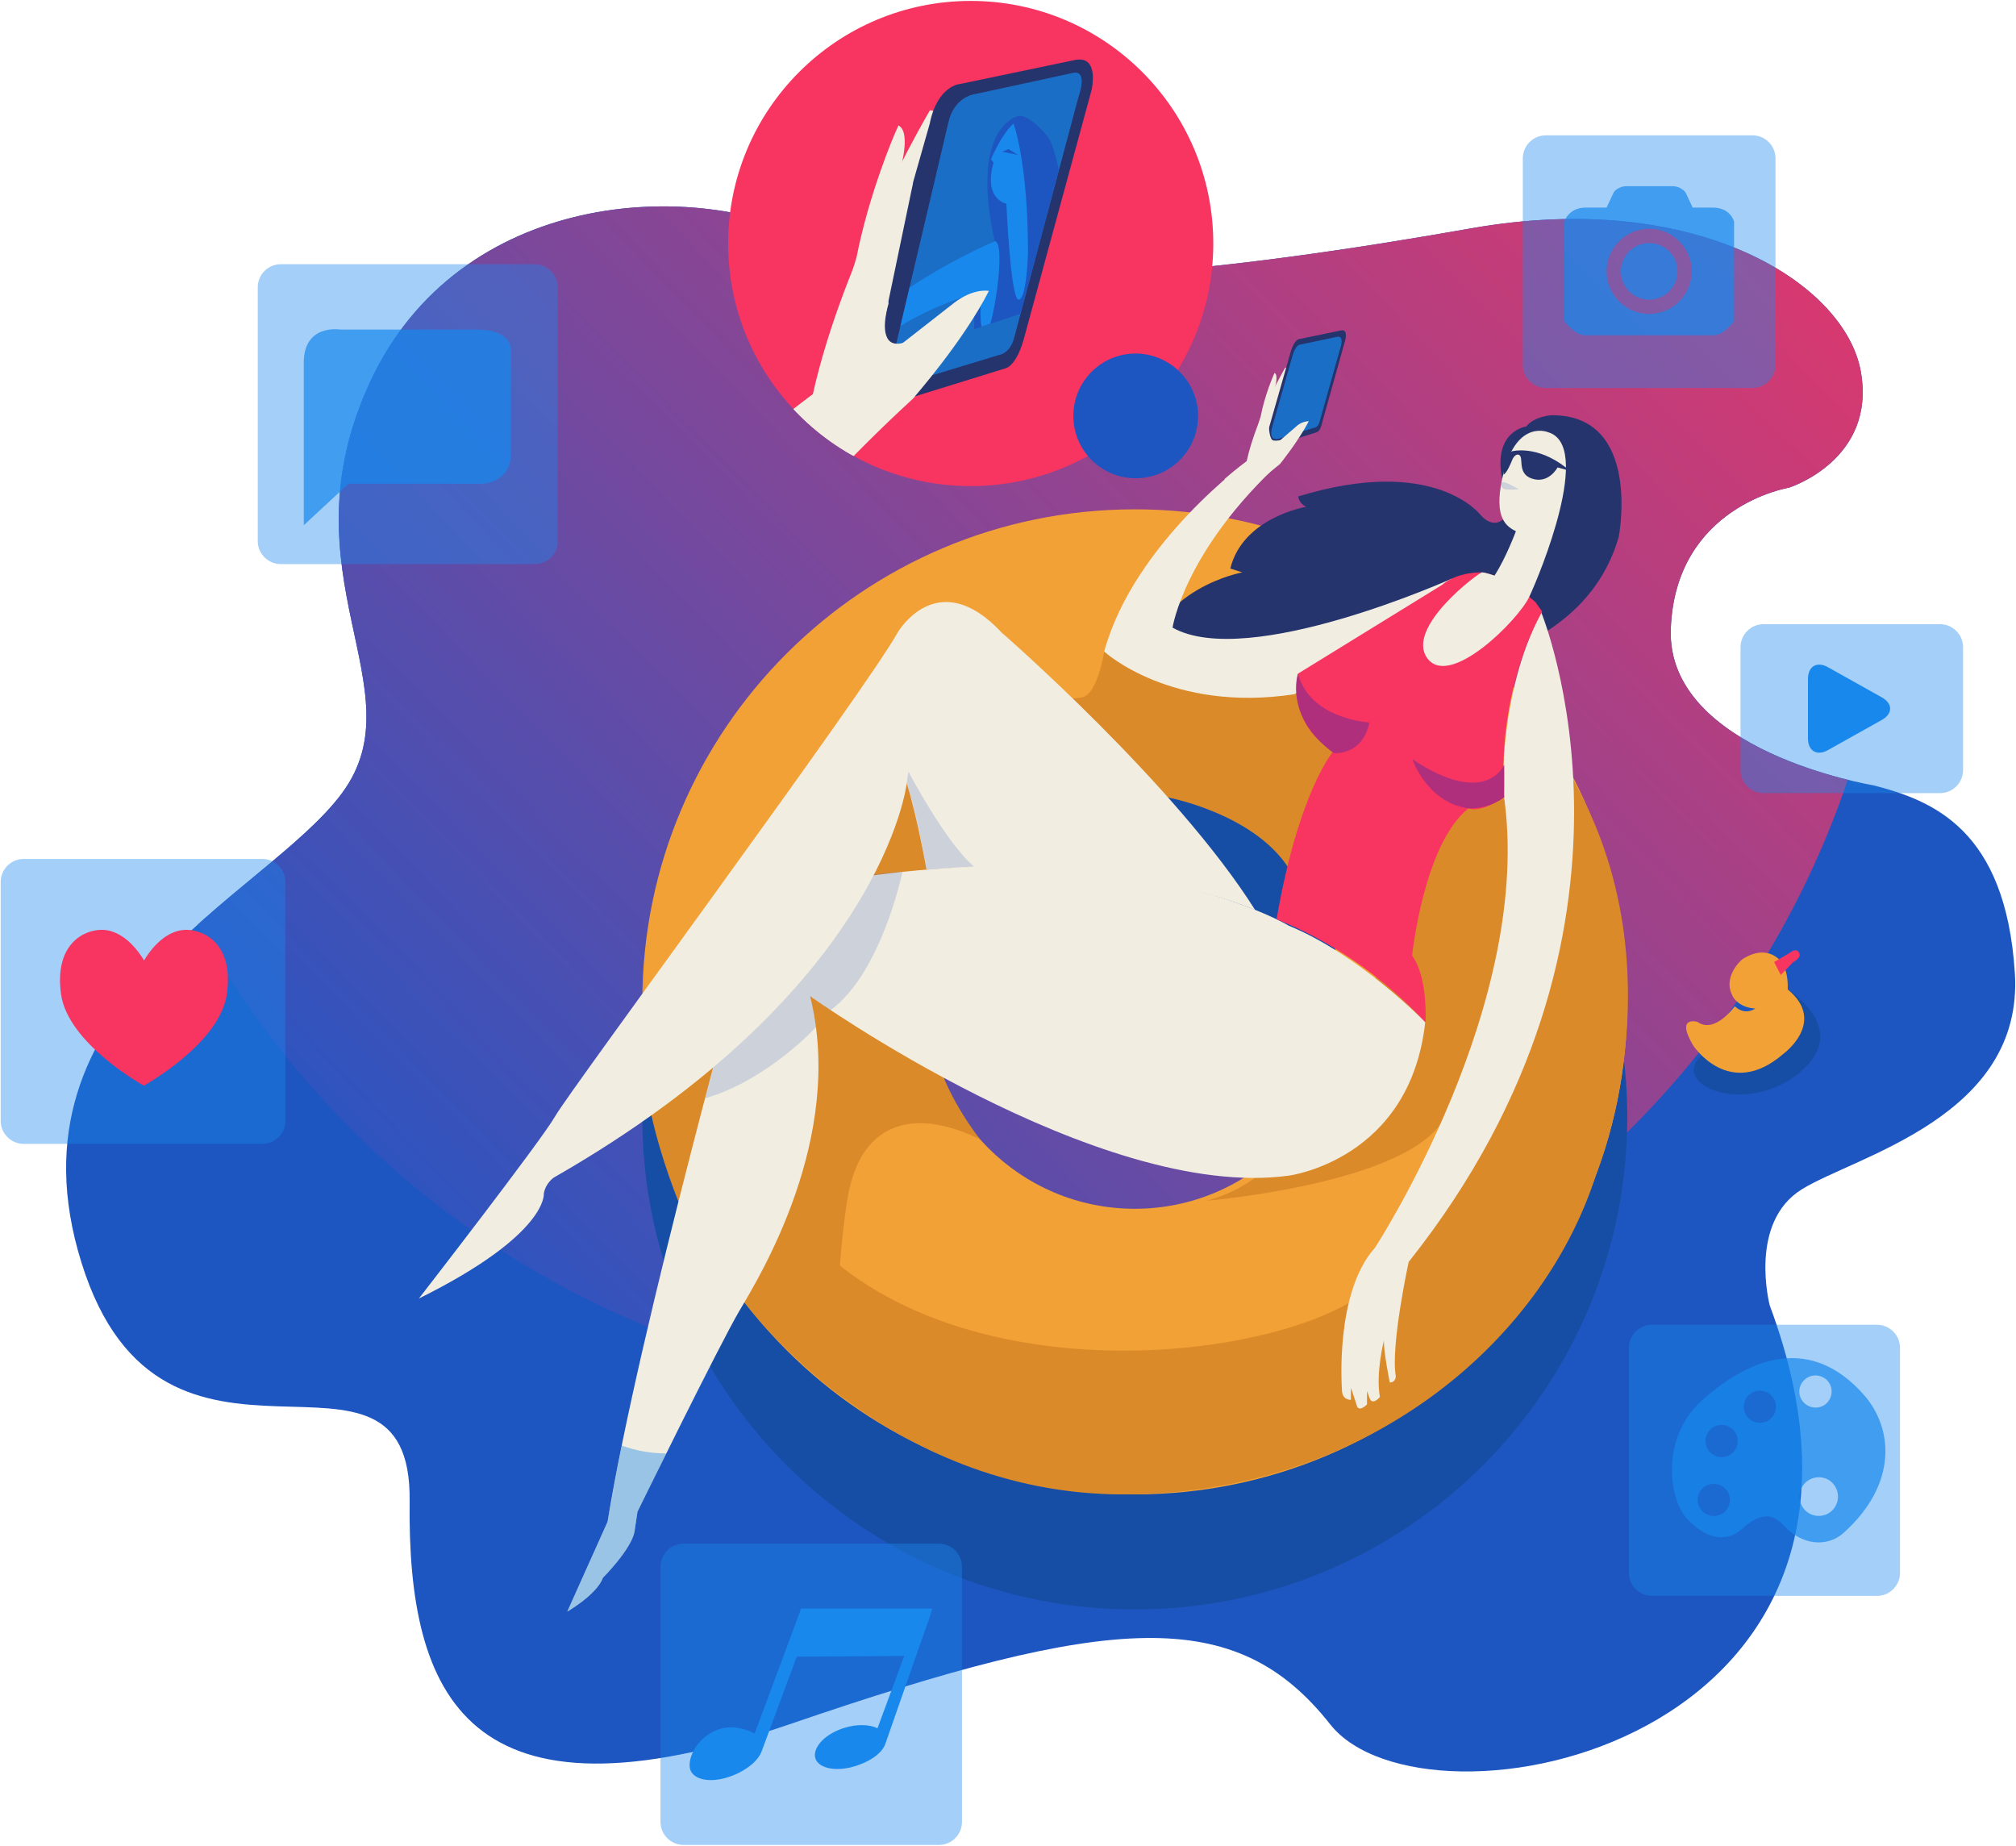 <?xml version="1.0" encoding="utf-8"?>
<!-- Generator: Adobe Illustrator 22.1.0, SVG Export Plug-In . SVG Version: 6.00 Build 0)  -->
<svg version="1.1" id="Слой_1" xmlns="http://www.w3.org/2000/svg" xmlns:xlink="http://www.w3.org/1999/xlink" x="0px" y="0px"
	 viewBox="0 0 876 802" style="enable-background:new 0 0 876 802;" xml:space="preserve">
<style type="text/css">
	.st0{fill:#1D56C0;}
	.st1{clip-path:url(#SVGID_2_);fill:url(#SVGID_3_);}
	.st2{fill:#174EA5;}
	.st3{fill:#F2A136;}
	.st4{fill:#DB8A2A;}
	.st5{fill:#26346D;}
	.st6{fill:#F1EDE1;}
	.st7{opacity:0.7;fill:#1888ED;}
	.st8{opacity:0.4;}
	.st9{fill:#1888ED;}
	.st10{fill:#F83461;}
	.st11{fill-rule:evenodd;clip-rule:evenodd;fill:#174EA5;}
	.st12{opacity:0.4;fill:#1888ED;}
	.st13{fill:#AF2F7C;}
	.st14{fill-rule:evenodd;clip-rule:evenodd;fill:#1888ED;}
	.st15{opacity:0.2;fill:#3760BF;}
	.st16{opacity:0.7;fill-rule:evenodd;clip-rule:evenodd;fill:#1888ED;}
	.st17{clip-path:url(#SVGID_5_);fill:#F83461;}
	.st18{clip-path:url(#SVGID_5_);fill:#F1EDE1;}
	.st19{clip-path:url(#SVGID_5_);fill:#26346D;}
	.st20{opacity:0.7;clip-path:url(#SVGID_5_);fill:#1888ED;}
	.st21{clip-path:url(#SVGID_5_);}
	.st22{clip-path:url(#SVGID_7_);}
	.st23{opacity:0.3;fill:#1D56C0;}
	.st24{opacity:0.6;fill:#1D56C0;}
</style>
<g>
	<path class="st0" d="M814,341.2c0,0-90-14.7-88-68s51.3-61.3,51.3-61.3s38-11.9,31.3-50.3s-71.3-79.7-169.3-62.4
		s-229.3,34.7-283.3,6s-156.7-22.6-195.3,61s21.3,133-12,178.3S0,435.2,35.4,548.6C70.7,661.9,179,567.2,178,652.2s25,145,165,97
		s194-52,235,0s262.4,9.8,191-182c0,0-9.5-36,14-50.5c23.5-14.5,96.5-31.5,92.5-94S839.7,347.8,814,341.2z"/>
	<g>
		<defs>
			<path id="SVGID_1_" d="M814,341.2c0,0-90-14.7-88-68s51.3-61.3,51.3-61.3s38-11.9,31.3-50.3s-71.3-79.7-169.3-62.4
				s-229.3,34.7-283.3,6s-156.7-22.6-195.3,61s21.3,133-12,178.3S0,435.2,35.4,548.6S179,567.2,178,652.2s25,145,165,97
				s194-52,235,0s262.4,9.8,191-182c0,0-9.5-36,14-50.5c23.5-14.5,96.5-31.5,92.5-94S839.7,347.8,814,341.2z"/>
		</defs>
		<clipPath id="SVGID_2_">
			<use xlink:href="#SVGID_1_"  style="overflow:visible;"/>
		</clipPath>
		
			<linearGradient id="SVGID_3_" gradientUnits="userSpaceOnUse" x1="-680.561" y1="79.423" x2="105.412" y2="79.423" gradientTransform="matrix(0.717 -0.697 0.697 0.717 581.221 -44.671)">
			<stop  offset="0" style="stop-color:#2F54BF"/>
			<stop  offset="1" style="stop-color:#E93667"/>
		</linearGradient>
		<path class="st1" d="M712.2-61.3c151.4,155.6,148,404.4-7.6,555.7c-155.6,151.4-404.4,148-555.7-7.6S0.9,82.5,156.4-68.9
			C312-220.2,560.8-216.8,712.2-61.3z"/>
	</g>
	<g>
		<path class="st2" d="M493.1,271.3c-118.2,0-214,95.8-214,214c0,118.2,95.8,214,214,214c118.2,0,214-95.8,214-214
			C707,367.1,611.2,271.3,493.1,271.3z M493.1,575.2c-49.7,0-90-40.3-90-90c0-49.7,40.3-90,90-90c49.7,0,90,40.3,90,90
			C583,534.9,542.8,575.2,493.1,575.2z"/>
	</g>
	<g>
		<path class="st3" d="M493.1,221.3c-118.2,0-214,95.8-214,214c0,118.2,95.8,214,214,214c118.2,0,214-95.8,214-214
			C707,317.1,611.2,221.3,493.1,221.3z M493.1,525.2c-49.7,0-90-40.3-90-90c0-49.7,40.3-90,90-90c49.7,0,90,40.3,90,90
			C583,484.9,542.8,525.2,493.1,525.2z"/>
	</g>
	<path class="st4" d="M479.8,283c0,0-2.8,19.4-10.2,20.1l-24.5,2.7l62.5,40.7c0,0,36.3,6.8,51.9,30c15.6,23.2,0,2.2,0,2.2l35.6-58
		l-10.2-24.3l-60.6-7C524.3,289.4,486,284.7,479.8,283z"/>
	<path class="st4" d="M524.3,521.7c0,0,81.6-6.8,101.4-32.9c0,0,61.5-70.9,50.8-151.6l-58.1-19C618.4,318.2,605.1,500.7,524.3,521.7
		z"/>
	<path class="st4" d="M363.8,605.2c0,0-1.7-45,4.3-83.5s33.7-38.7,57.8-26.6c0,0-16.9-21.2-19.8-40.5l-63.4-29.7l-19.1,141
		C323.6,565.9,350,596.2,363.8,605.2z"/>
	<path class="st4" d="M661,438.9c0,0-22.3,93.7-71.7,125.3S382,607.6,331.2,509.1l-7.7,56.8c0,0,60.5,83.4,164.5,83.4
		s182.5-65,205.9-140.1c0,0,42.7-103.2-23.9-190.9L661,438.9z"/>
	<path class="st4" d="M421.6,429.7l-64.5-8.5c0,0-25.2-0.3-25.1,22.4L300,534.2c0,0-23.4-48.4-21-90s-0.2-5.3-0.2-5.3L406,310
		C406,310,437.1,397.2,421.6,429.7z"/>
	<path class="st5" d="M643.3,223.7c0,0-19.8-26.2-79.2-8c0,0,0.2,3,3.5,4.5c0,0-27.5,4.5-33,26.8l5.2,1.7c0,0-37.5,6.7-43.2,40.7
		c0,0,180.2,36.3,206.8-56.2c0,0,10.2-53-29.2-52.8c0,0-7.5,0.4-11,4.9c0,0-14.8,1.9-10.4,23.2c0,0-3.1,10.6,0.4,17.1
		C653.1,225.6,649,230.1,643.3,223.7z"/>
	<path class="st6" d="M669.6,265.8c0,0,57.5,137.8-57.5,282.5c0,0-7.9,36.3-5.6,49.6c0,0,0.1,2.7-2.6,2.8c0,0-3-14.8-2.5-18.5
		c0,0-3.7,14.3-1.8,24.8c0,0-3.1,3.7-4.4,0.7l-1.2-3.3v5.8c0,0-3.8,4-4.6,0c0,0-1.4-4.5-2.4-7.2v5.2c0,0-4.1,0.3-3.9-4.8
		c0,0-3.2-41.7,14.3-61.2c0,0,69.8-106.7,55.9-197.6C653.3,344.6,650.7,303.4,669.6,265.8z"/>
	<path class="st6" d="M631.1,251.3c0,0-88.6,39.9-121.6,21.4c0,0,5-33.5,47.5-72.5c0,0,8.3-9.6,9.5-16.8c0,0-0.6,0.7-3.6,3.8
		l-9.5,6.8l7.8-31.1c0,0,1.5-4-1.1-4.2c0,0-12.3,20.8-16.8,40.6c0,0-50.5,36.2-63.5,83.8c0,0,29.2,26.8,82.8,18.5"/>
	<g>
		<path class="st6" d="M536.7,210.7c2.2,0.9,4.5,1.7,6.8,2.6c3.6-3.9,7.6-7.8,11.9-11.8c0,0,9.7-9.7,10.9-16.9c0,0-2,0.7-5,3.8
			l-9.5,6.8l7.8-31.2c0,0,1.5-4-1.1-4.3c0,0-12.4,20.9-16.8,40.7c0,0-3.9,2.8-9.7,7.8C533.4,209.2,535,210,536.7,210.7z"/>
		<path class="st6" d="M553.3,163.2c0,0-3.7,8.4-5.5,17.7l-1.4,4.6l7.5-16.7c0,0,1.8-5.8-0.1-6.8L553.3,163.2z"/>
	</g>
	<path class="st5" d="M560.8,153l-9.8,34.3c0,0-2.6,7.6,3.2,6.1l17.4-5.4c0,0,1.8-0.2,2.5-2.9l10.3-36.8c0,0,1.6-5-1.4-4.8
		l-18.8,3.9C564.2,147.5,562.3,147.8,560.8,153z"/>
	<path class="st7" d="M561.6,154.7l-8.7,30.5c0,0-2.3,6.8,2.8,5.4l15.5-4.8c0,0,1.6-0.1,2.2-2.6l9.2-32.7c0,0,1.4-4.4-1.3-4.2
		l-16.7,3.5C564.6,149.8,562.9,150.1,561.6,154.7z"/>
	<path class="st6" d="M563,185.5l-10.2,8.8c0.5,2.2,0.8,4.5,0.8,6.9c0,1-2.9,3.9-2.9,4.9c0.9-0.8,2.8-2.3,5.5-4.5
		c0,0,8.5-10.7,12.5-18.6C568.6,183,565.5,183,563,185.5z"/>
	<path class="st6" d="M551.4,185.8c0,0,0.2,5.4,2,5.6c2,0.3,4.2-0.5,4.2-0.5l-4.2,8l-5.6-2.7l1.2-9.4l1.9-3.4L551.4,185.8z"/>
	<g class="st8">
		<path class="st9" d="M124,487c0,5.5-4.5,10-10,10H10.3c-5.5,0-10-4.5-10-10V383.2c0-5.5,4.5-10,10-10H114c5.5,0,10,4.5,10,10V487z
			"/>
	</g>
	<g class="st8">
		<path class="st9" d="M853,334.6c0,5.5-4.5,10-10,10h-76.7c-5.5,0-10-4.5-10-10v-53.4c0-5.5,4.5-10,10-10H843c5.5,0,10,4.5,10,10
			V334.6z"/>
	</g>
	<path class="st10" d="M81,404c-10.1,0-16.8,10.6-18.4,13.3C61,414.6,54.2,404,44.2,404c-7.8,0-20.6,6.2-17.7,27.8
		c2.9,21.7,36,39.9,36,39.9s33.1-18.2,36.1-39.9C101.6,410.1,88.7,404,81,404z"/>
	<g class="st8">
		<path class="st9" d="M771.5,158.6c0,5.5-4.5,10-10,10h-89.8c-5.5,0-10-4.5-10-10V68.8c0-5.5,4.5-10,10-10h89.8c5.5,0,10,4.5,10,10
			V158.6z"/>
	</g>
	<g class="st8">
		<path class="st9" d="M418,791.6c0,5.5-4.5,10-10,10H297c-5.5,0-10-4.5-10-10V680.7c0-5.5,4.5-10,10-10H408c5.5,0,10,4.5,10,10
			V791.6z"/>
	</g>
	<g class="st8">
		<path class="st9" d="M825.6,683.4c0,5.5-4.5,10-10,10h-97.8c-5.5,0-10-4.5-10-10v-97.8c0-5.5,4.5-10,10-10h97.8
			c5.5,0,10,4.5,10,10V683.4z"/>
	</g>
	<path class="st11" d="M776.8,429.9c0,0,28.1,17.2,5.1,36.2s-56.7,5.6-42.6-7.6C739.3,458.6,768.3,453.9,776.8,429.9z"/>
	<path class="st3" d="M757.2,416.7c0,0-9.4,7.6-4,16.7c0,0,2.5,4.4,9.5,4.8c0,0-4.4,3.3-8.9-1c0,0-8.7,12.2-16.2,6.8
		c0,0-9.7-2.9-1.9,10.2c0,0,15.6,24.1,39.2,3.7c0,0,19.1-13.9,1.9-28c0,0,0.5-7.5-2.6-11.7C771.3,414.2,765.2,411.6,757.2,416.7z"/>
	<path class="st6" d="M560,402.2c0,0-78-47-224-14c0,0-7.5,1-10.5,18c0,0-48,171.5-61.5,255l-17.5,39c0,0,12.8-7.3,15.5-14.7
		c0,0,12.3-12.3,13.7-20l1.3-8.7c0,0,35.7-72.7,44.3-87.3c8.7-14.7,46-75.3,30.7-136.7c0,0,125.3,89.3,208,78
		c0,0,52.7-6.7,59.3-66.7C619.4,444.2,591.1,415,560,402.2z"/>
	<path class="st12" d="M270.2,628.1c-2.4,12-4.5,23.2-6.2,33.1l-17.5,39c0,0,12.8-7.3,15.5-14.7c0,0,12.3-12.3,13.7-20l1.3-8.7
		c0,0,5.4-11,12.5-25.3C282.8,631.5,276.3,630.3,270.2,628.1z"/>
	<path class="st10" d="M644,248.7c0,0-10.5-0.5-17.5,5.5L564,292.7c0,0-5,22,15.5,33.5c0,0-15.2,17.4-24.8,73.2
		c2.4,1.2,34.5,12.3,64.7,44.8c0,0,1.2-19.5-5.8-29c0,0,5-48.5,24.5-64c0,0,4.5,2.5,15.5-4.8c0,0-4.5-42.2,16.5-80.7l-3-4.2
		C667,261.6,655,250.2,644,248.7z"/>
	<path class="st13" d="M595,313.9c0,0-25.7-1.3-31-21.2c0,0-6.3,18.5,15.5,34.5C579.5,327.2,592,328.6,595,313.9z"/>
	<path class="st13" d="M613.7,329.9c0,0,6.3,18.8,24.3,21.3c0,0,8.2,0.7,15.6-4.8c0,0,0.1-11.5,0-14.2
		C653.7,332.2,646,351.3,613.7,329.9z"/>
	<path class="st10" d="M770.9,418l7-4.1c0,0,2.5-2.3,3.8,0c1.3,2.3-2.5,4.1-2.5,4.1l-5.4,5.6L770.9,418z"/>
	<path class="st14" d="M346.2,719.8L331,760.8l0,0c-1.3,3.7-5.7,7.9-12.5,10.6c-9.5,3.8-17.2,1.9-18.6-2.6
		c-1.3-4.6,2.6-13.7,12-17.3c6.2-2.3,12.7-0.1,16,1.7l12.3-33l7.9-21.3l57,0l-1.6,5.1l-4.9,13.9l-13.9,39.8l0,0
		c-1.1,3.3-5.2,6.9-11.7,9.2c-9.2,3.3-17,1.5-18.6-2.6c-1.6-4.1,2.9-10.4,12-13.4c6.1-2,11.5-1.6,14.9,0l11.6-31.4L346.2,719.8z"/>
	<path class="st6" d="M658.7,230.8c0,0-4.3,11.6-9.3,19.3c0,0-4-1.4-5.4-1.4s-33.5,24-23.8,37.3c9.7,13.3,39.5-16.5,44.3-26.7
		c4.8-10.2,27.7-65.8,8.2-71.5c0,0-13.2-5.7-19.2,17C648.7,223.3,653.4,228.3,658.7,230.8z"/>
	<path class="st5" d="M656.9,196.1c0,0,10.7-3,23.6,7.1l0,0.9l-3.7-1c0,0-3.9,7.4-11.3,4.8c-6.8-2.4-2.8-10-5.9-10.4
		c0,0-1.6-0.2-2.7,2.8c0,0-2.1,5.4-3.6,5.9C653.3,205.9,653.3,198.8,656.9,196.1z"/>
	<path class="st15" d="M652.6,209.7c0,0,0.4-1.3,7.3,2.9c0,0-3.7,0.3-5.8,0c0,0-2.7-0.5-1.7-3"/>
	<path class="st16" d="M716.6,105.6c-6.8,0-12.3,5.5-12.3,12.3c0,6.8,5.5,12.3,12.3,12.3c6.8,0,12.3-5.5,12.3-12.3
		C729,111.1,723.4,105.6,716.6,105.6z M716.6,136.4c-10.2,0-18.5-8.3-18.5-18.5c0-10.2,8.3-18.5,18.5-18.5
		c10.2,0,18.5,8.3,18.5,18.5C735.1,128.1,726.8,136.4,716.6,136.4z M744.3,90.2c-4.3,0-8.8,0-8.8,0l-2.9-6.2
		c-0.7-1.5-3.3-3.1-5.6-3.1h-20.4c-2.3,0-5,1.5-5.6,3.1l-2.9,6.2c0,0-4.7,0-9.2,0c-7.4,0-9.2,6.2-9.2,6.2v43.1c0,0,4.6,6.2,9.2,6.2
		c4.6,0,50.5,0,55.4,0c4.9,0,9.2-6.2,9.2-6.2V96.4C753.6,96.4,752,90.2,744.3,90.2z"/>
	<path class="st7" d="M784.7,644c3.5-3.1,8.8-2.8,11.8,0.6c3.1,3.5,2.8,8.8-0.6,11.9c-3.4,3.1-8.8,2.8-11.8-0.6
		C781,652.4,781.3,647.1,784.7,644z M740,646.5c2.9-2.6,7.3-2.3,9.9,0.5c2.6,2.9,2.3,7.3-0.5,9.9c-2.9,2.6-7.3,2.3-9.9-0.5
		C736.9,653.5,737.1,649.1,740,646.5z M784.2,599.4c2.9-2.6,7.3-2.3,9.9,0.5c2.6,2.9,2.3,7.3-0.5,9.9c-2.9,2.6-7.3,2.3-9.9-0.5
		C781,606.4,781.3,602,784.2,599.4z M760,606c2.9-2.6,7.3-2.3,9.9,0.5c2.6,2.9,2.3,7.3-0.5,9.9c-2.9,2.6-7.3,2.3-9.9-0.5
		C756.9,613,757.2,608.6,760,606z M743.4,620.9c2.9-2.6,7.3-2.3,9.9,0.5c2.6,2.9,2.3,7.3-0.5,9.9c-2.9,2.6-7.3,2.3-9.9-0.5
		C740.3,627.9,740.5,623.5,743.4,620.9z M739.6,608.4c-18.3,16.4-14.3,42.9-6.8,51.2c7.5,8.3,16.7,11.3,24,4.8
		c7.3-6.5,12.8-7.7,18.4-1.5c7.5,8.3,18.5,9.7,25.9,3.1c23.7-21.3,21.6-45.7,8.5-60.3C787.2,580.7,761.5,588.8,739.6,608.4
		L739.6,608.4z"/>
	<g>
		<defs>
			<path id="SVGID_4_" d="M527.2,105.8c0,58.2-47.2,105.4-105.4,105.4c-58.2,0-105.4-47.2-105.4-105.4
				c0-58.2,47.2-105.4,105.4-105.4C480,0.4,527.2,47.6,527.2,105.8z"/>
		</defs>
		<clipPath id="SVGID_5_">
			<use xlink:href="#SVGID_4_"  style="overflow:visible;"/>
		</clipPath>
		<path class="st17" d="M540.6,105.5c0,65.4-53,118.4-118.4,118.4c-65.4,0-118.4-53-118.4-118.4c0-65.4,53-118.4,118.4-118.4
			C487.6-12.9,540.6,40.1,540.6,105.5z"/>
		<path class="st18" d="M338.4,202.1c6.6,2.9,13.6,5.3,20.5,8c10.9-11.7,22.9-23.6,36.1-35.7c0,0,33.9-26.8,37.5-48.6
			c0,0-10.5-0.4-19.6,9.1L384,155.3l23.5-94.5c0,0,4.6-12.1-3.4-12.9c0,0-37.5,63.3-50.9,123.4c0,0-11.7,8.4-29.5,23.6
			C328.5,197.5,333.4,199.9,338.4,202.1z"/>
		<path class="st19" d="M404,53.7l-29.6,104.1c0,0-7.9,23.2,9.7,18.6L437,160c0,0,4.8-0.8,8.2-13.9l29.1-106.9
			c0,0,3.7-15.5-7.4-13.1l-49.8,10.4C417.2,36.4,407.3,37.2,404,53.7z"/>
		<path class="st20" d="M412,53.6l-23.7,100.6c0,0-15.3,17.8,0.4,13.8l45.5-13.8c0,0,4.8-0.5,6.6-7.9l27.8-104.1
			c0,0,4.5-12.1-2.5-10.5l-42,9.1C423.9,40.8,414.5,41.7,412,53.6z"/>
		<g class="st21">
			<defs>
				<polygon id="SVGID_6_" points="443.4,136.4 388.3,154.3 411.7,55 468.5,42.2 				"/>
			</defs>
			<clipPath id="SVGID_7_">
				<use xlink:href="#SVGID_6_"  style="overflow:visible;"/>
			</clipPath>
			<g class="st22">
				<path class="st23" d="M486.3,536.6c-0.4,2.2-52.7-6.6-116.6-19.7c-64-13-115.5-25.4-115-27.5c0.4-2.2,52.7,6.6,116.6,19.7
					C435.2,522.1,486.7,534.4,486.3,536.6z"/>
				<path class="st0" d="M466.3,160.1c0,0-0.8,8.4-10.9,11.6c0,0-8.1-46.3-8.8-71.4C446.6,100.2,475.1,109.6,466.3,160.1z"/>
				<path class="st0" d="M442,50.6c0,0-20.7,4.5-9.8,54.3l5.7-1l8.6-3.6c0,0,10.9,15.6,21.4,35.2c0,0-5.2-67.9-12.9-76.4
					C455.1,59,446.4,48.6,442,50.6z"/>
				<path class="st0" d="M428.7,102.2"/>
				<path class="st0" d="M423.5,127.7l-0.8,59.5c0,0-25,8.1-39.4,45.9c0,0-32.8,89.4-43.7,144.4c0,0,24.5,28.7,48,37.7l21.9-75.7
					c0,0,7.5,63,21.5,89.1l44.3-2.4c0,0-11.5-207.7-22.5-270.6c0,0,8.3-6.1,10.4-11.2L451.8,108l-5.2-7.8l-8.6,0.5l-5.7,4.1
					C432.2,104.8,423.8,105.4,423.5,127.7z"/>
				<path class="st0" d="M431.2,189.3c0,0-25,11-32.5,31.9c0,0-19.2,41.4-42.6,173c0,0-11.3-11-16.3-16.7c0,0,7.7-46.3,42.3-140.5
					c0,0,7.8-31.5,39.4-49.7L431.2,189.3z"/>
				<path class="st24" d="M438.3,181l-4.3-0.8c0,0-2.4-1.2-6-1.3c0,0-3.5,0.7-5.2,1.2l-0.1,7.5l15.2,3.1
					C437.9,190.7,436.9,184.6,438.3,181z"/>
				<path class="st0" d="M426.6,271.7c0,0,1.9,73.2,25.9,155.8l-21.3,1.2c0,0-15-31.3-21.5-89.1L426.6,271.7z"/>
				<path class="st9" d="M440.4,53.7c0,0,6.3,16.6,6.3,56.2c0,0-0.6,20.5-4.1,20.3c-3.5-0.2-5.3-41.7-5.3-41.7s-10.1-1.8-5.6-17.8
					l-1.1-1.5C430.6,69.2,435.2,58.2,440.4,53.7z"/>
				<polygon class="st0" points="438.3,64.8 435.4,65.9 442.3,67.3 				"/>
				<path class="st0" d="M487.6,545.1l-9.6-11.7l0.2-2.9c0,0-17-61.2-25.3-103.1l22.6-1.2l7.3,104.2l5.2,13c0,0,0.5,0.9,0.2,1.5
					C488,545.5,487.6,545.1,487.6,545.1z"/>
				<path class="st0" d="M484.8,535.5c-2.9-0.7-5.3-2.7-6.7-5.4c0,0,0,0,0,0c0.1,0.3,0.1,0.5,0.1,0.5l-0.2,2.9l9.6,11.7
					c0,0,0.3,0.4,0.6-0.2c0.2-0.6-0.2-1.5-0.2-1.5L484.8,535.5z"/>
				<path class="st0" d="M373.2,513.6c0,0,5.7-67.8,14.5-98.3c0,0-12.3-5.8-25.4-15.8c0,0-1,69.4,6.2,114.4l-5.7,18.9
					c0,0-1,1.2,1,1.8c2,0.6,9.8-18.2,9.8-18.2L373.2,513.6z"/>
				<path class="st0" d="M373.2,513.8c-0.1,0-0.1,0.1-0.2,0.1c0,0.2-0.1,0.4-0.1,0.6c-0.7,3.3-3.4,5.6-6.3,5.7l-3.8,12.6
					c0,0-1,1.2,1,1.8c2,0.6,9.8-18.2,9.8-18.2L373.2,513.8z"/>
				<path class="st0" d="M426.6,271.7c0,0-13.1,54.3-17,67.8l0.4,3.4C410,342.9,425.7,290.6,426.6,271.7z"/>
				<path class="st24" d="M398.9,376.5c0,0-29.5-15.9-49.4-39.1l-3.7,13.7c0,0,33.8,30.8,49.3,38.5L398.9,376.5z"/>
				<path class="st24" d="M391.1,403.5c0,0-29.9-20.2-48.1-41.1l-3.3,15.2c0,0,25.2,29.8,48,37.7L391.1,403.5z"/>
				<path class="st24" d="M356.5,313.4c0,0,29.2,28.1,49,40.1l-2.9,10.1c0,0-32-19.8-49.4-39.1L356.5,313.4z"/>
				<path class="st24" d="M414.3,321.7c0,0-36.4-34.4-46.9-42.4l-7,21.5c0,0,29.7,26.7,49.5,37.1L414.3,321.7z"/>
				<path class="st24" d="M425.8,275.1c0,0-24.3-27.3-44.7-35.8c0,0-6.5,18.5-7.6,21.6c0,0,17.6,14,46.3,37.9L425.8,275.1z"/>
				<path class="st24" d="M445.2,174.8c0,0,4.7,0.6,4.4,11.6c-0.3,11-3.8,14.5-5.5,14.3c-1.7-0.2-7.2-4.7-6.5-15.6
					C438.3,174.2,445.2,174.8,445.2,174.8z"/>
				<path class="st24" d="M456.4,179.5c0,0-1.8,1.7-7,1.8c0,0,0.4,5.9,0.1,8.4c0,0,5.1-1,8-2.1L456.4,179.5z"/>
				<g>
					<path class="st0" d="M485.8,193.5c-1.1-18.5-10.6-15.3-10.6-15.3c-9.2,31.7-12.3,66.1,1.1,66.1
						C489.7,244.4,486.9,211.9,485.8,193.5z M469.8,220.6c0,0-0.3-13.1,3.4-27.9c0,0,6.6-5.4,8.4-9.8c0,0,4.3,5.9,3,39.4
						C484.6,222.4,475.4,222.3,469.8,220.6z"/>
				</g>
				<path class="st0" d="M451.8,108c0,0,27,37.8,30.7,71.9c0,0,1.1,7.6-23.4,23.9l-0.8-7.8c0,0,11.6-8.1,16.9-17.8
					c0,0-7.4-18-15.6-28.4c0,0,3.1-2.5,3.8-5.4L451.8,108z"/>
				<path class="st0" d="M432.2,104.8c0,0,6-2.9,0.5,42c0,0,16.9,5.6,30.6-2.4c0,0-3.3,6.3-10.4,11.2c0,0-11.6,4-19.7,2.3l0.8,22.2
					c0,0-5-2.7-11.1-0.2l0.7-52.2l3-0.8L432.2,104.8z"/>
				<path class="st9" d="M432.2,104.8c0,0-41.8,17.8-64.5,42.9c0,0-2.1,2.5,0.6,5.3c2.6,2.7,27.9,29,48.8,36.7c0,0,5.8-4,11.9-2.7
					c0,0,1.1,0.4,1.9-0.9l1.4-2.7c0,0,1.9-2.9-9.8-1.8c0,0,4.9-1.3,8.3-1.2c0,0,0.4-0.1,0.5-0.5c0.1-0.4-5.1-2.6-14.7,2.5
					c0,0-24.5-12.6-35.2-34.1c0,0,19.5-15.4,45-21.4c0,0-1.5,17.3,1.6,18.1C431.2,145.8,437.6,104.7,432.2,104.8z"/>
				<path class="st0" d="M457.3,187.7c0,0,4.5,39.9-21.9,77.7c0,0-2.1,3.1-3.6,1.8C430.4,265.9,454.8,237.5,457.3,187.7z"/>
				<path class="st24" d="M464.8,267.4c0,0-26.9,4.3-38.4,7l-2.8,16.3c0,0,35-7.9,42.3-8.3L464.8,267.4z"/>
				<path class="st24" d="M467.1,296.8c0,0-27.8,6.5-47.6,11.8l-4.4,16.7c0,0,40.8-8.3,53.3-11.8L467.1,296.8z"/>
				<path class="st24" d="M469.3,327.6c0,0-40.2,9.7-59.2,15.3l2,14c0,0,53.8-9.9,58.3-12.8L469.3,327.6z"/>
				<path class="st24" d="M471.4,358.9c0,0-30.8,9.2-56.2,15.6l2.8,13.4c0,0,43.9-7.4,54.4-13.3L471.4,358.9z"/>
				<path class="st24" d="M473.4,391.2c0,0-33.3,10.9-50.9,14.6c0,0,6,19,8.7,22.8l44.3-2.4L473.4,391.2z"/>
				<path class="st0" d="M482.4,181c0,0-2.3-3.1-7.2-2.9l-1.2,2c0,0,4.7-0.9,7.9,3.1l0.5-1.2L482.4,181z"/>
				<path class="st0" d="M469.8,220.6c0,0-1.3,13.9,6.5,14.3c7.8,0.5,8.3-12.6,8.3-12.6S477.2,222.4,469.8,220.6z"/>
			</g>
		</g>
		<path class="st18" d="M338.4,202.1c6.7,2.9,13.9,5.4,20.9,8.2c11.2-12,23.6-24.4,37.2-36.9c0,0,22-24.9,33.2-47
			c0,0-6.4-1.4-15,5.1l-29.3,22.9l0.4-1.5c-0.8,0.4-1.8,0.6-2.9,0.6c-4.4,0-6.5-3.4-6.5-6.8c-0.2-0.4-0.4-0.8-0.5-1.3
			c-1.2-4.1-1.7-8.3-2-12.6c-3.7,3.1-7.5,6.1-11.3,9c-3.1,9.4-5.8,19-7.9,28.5c0,0-12.3,8.8-30.8,24.7
			C328.7,197.6,333.5,199.9,338.4,202.1z"/>
		<path class="st18" d="M386.1,131.9c0,0-3.6,11.3,0,15.8c3.6,4.4,11.7-1.3,11.7-1.3l-11.6,22.2l-15.7-7.5L374,135l10.9-9.6
			L386.1,131.9z"/>
		<path class="st18" d="M396.8,79.2l-13.6,65.3c0,0-0.5,6.2,6.8,5c0,0,8.9,4.9,8.3,5.1c-0.6,0.2-28.2,6.7-28.2,6.7l-3.7-17l9-31.6
			L396.8,79.2z"/>
		<path class="st18" d="M388.8,58.1c0,0-11.1,25.6-16.6,53.6l-4.1,14L390.8,75c0,0,5.5-17.5-0.4-20.5L388.8,58.1z"/>
	</g>
	<path class="st15" d="M392.1,378.9c0,0-9,43.7-31.2,60l-8.8-6c0,0,2,8.8,2.5,13.3c0,0-20.8,23-48.2,31l19.5-73
		c0,0,3.9-14.6,10.1-16C336,388.2,378.6,378.5,392.1,378.9z"/>
	<path class="st6" d="M182,564.2c0,0,53.3-68.7,59.3-79.3c6-10.7,134.7-184.7,148.7-210c0,0,17.3-30,45.3,0
		c0,0,75.5,65.6,110.1,120.5c0,0-53.5-24.1-142.8-17.5c0,0-4-23-8.6-37.6c0,0-10,89.3-153.3,171.3c0,0-3.6,2.3-4.4,7
		C236.3,518.5,238.5,536.2,182,564.2z"/>
	<path class="st0" d="M520.6,180.7c0,15-12.1,27.1-27.1,27.1c-15,0-27.1-12.1-27.1-27.1c0-15,12.1-27.1,27.1-27.1
		C508.4,153.7,520.6,165.8,520.6,180.7z"/>
	<path class="st15" d="M394,340.2l0.7-5c0,0,16,30.6,28.5,41.3c0,0-10,0.4-20.6,1.4C402.7,377.9,398.5,353.4,394,340.2z"/>
	<g class="st8">
		<path class="st9" d="M242.4,235.1c0,5.5-4.5,10-10,10H122c-5.5,0-10-4.5-10-10V124.8c0-5.5,4.5-10,10-10h110.3c5.5,0,10,4.5,10,10
			V235.1z"/>
	</g>
	<path class="st7" d="M132,228.2l19.4-18h58.3c0,0,12.3-0.5,12.3-13v-44.5c0,0,1.3-9.5-14.9-9.5h-59.2c0,0-15.9-2.7-15.9,14.4V228.2
		z"/>
	<g>
		<path class="st9" d="M785.6,295c0-5.5,3.9-7.8,8.7-5.1l23.4,13.1c4.8,2.7,4.8,7.1,0,9.8l-23.4,13.1c-4.8,2.7-8.7,0.4-8.7-5.1V295z
			"/>
	</g>
</g>
</svg>
